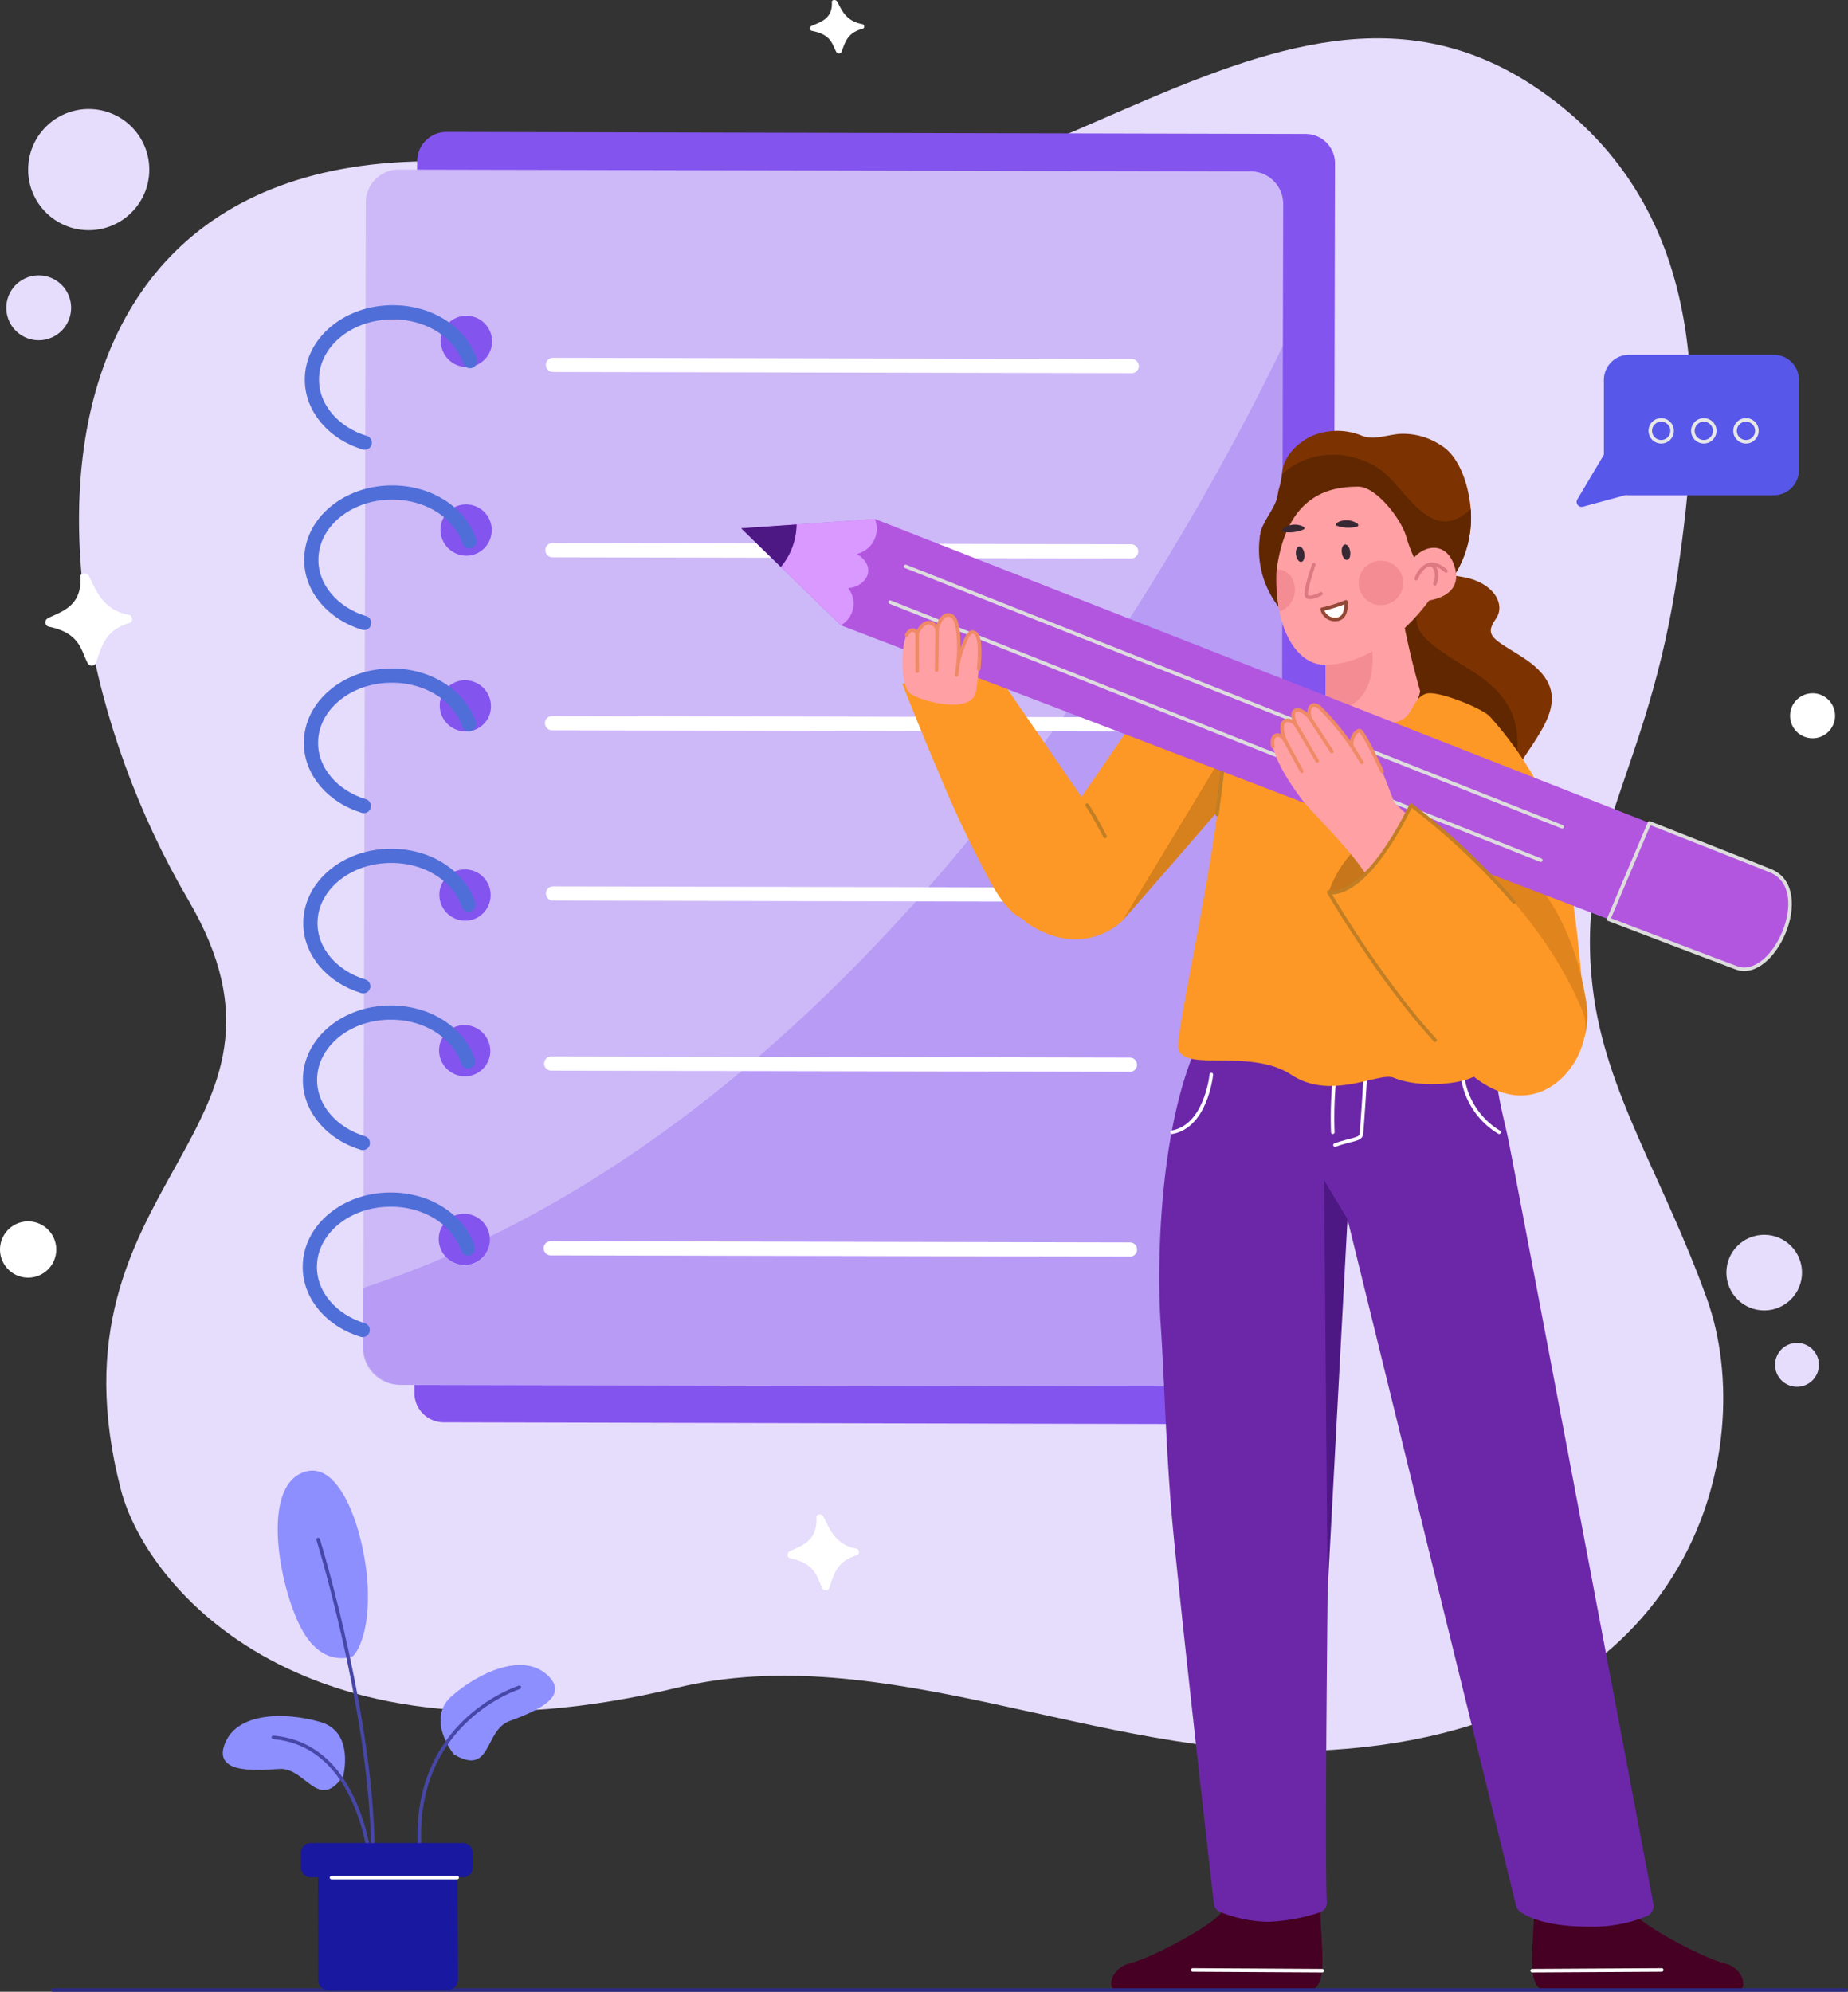 <svg xmlns="http://www.w3.org/2000/svg" width="259.992" height="280.132" viewBox="0 0 259.992 280.132">
  <rect x="0" y="0" width="259.992" height="280.132" fill="#333333" stroke="none"/>
  <g id="_40350255_8810412" data-name="40350255_8810412" transform="translate(-43.338 -33.352)">
    <g id="OBJECT" transform="translate(43.338 33.352)">
      <g id="Grupo_1111499" data-name="Grupo 1111499">
        <g id="Grupo_1111480" data-name="Grupo 1111480" transform="translate(0.888 5.386)">
          <g id="Grupo_1111479" data-name="Grupo 1111479" transform="translate(10.229)">
            <path id="Trazado_900484" data-name="Trazado 900484" d="M313.875,138.821c-4.147,29.034-14.591,37.368-11.985,58.924,1.768,14.619,9.988,26.618,16.069,43.617,7.516,21.01-1.761,61.448-55.321,63.513-29.881,1.152-60.613-15.871-89.656-8.857-51.989,12.555-74.563-13.877-78.191-27.894-11.308-43.684,28.785-50.017,9.475-82.943C76.1,137.156,80.411,61.046,170.883,86.331c47.453,13.262,85.277-41.167,123.282-15.193C319.559,88.494,316.886,117.745,313.875,138.821Z" transform="translate(-88.91 -64.016)" fill="#e6dcfb"/>
          </g>
          <circle id="Elipse_12756" data-name="Elipse 12756" cx="8.523" cy="8.523" r="8.523" transform="translate(3.07 9.946)" fill="#e6dcfb"/>
          <path id="Trazado_900485" data-name="Trazado 900485" d="M83.806,114.941a4.559,4.559,0,1,1-4.559-4.559A4.559,4.559,0,0,1,83.806,114.941Z" transform="translate(-74.689 -77.033)" fill="#e6dcfb"/>
          <circle id="Elipse_12757" data-name="Elipse 12757" cx="5.321" cy="5.321" r="5.321" transform="translate(241.994 168.281)" fill="#e6dcfb"/>
          <path id="Trazado_900486" data-name="Trazado 900486" d="M426.83,322.21a3.085,3.085,0,1,1-3.085-3.085A3.085,3.085,0,0,1,426.83,322.21Z" transform="translate(-171.817 -135.636)" fill="#e6dcfb"/>
        </g>
        <g id="Grupo_1111481" data-name="Grupo 1111481" transform="translate(43.587 18.556)">
          <path id="Trazado_900487" data-name="Trazado 900487" d="M279.52,264.1l-120.86-.282a4.136,4.136,0,0,1-4.144-4.127L154.9,86.472a4.135,4.135,0,0,1,4.127-4.144l120.86.282a4.135,4.135,0,0,1,4.144,4.127l-.381,173.22A4.083,4.083,0,0,1,279.52,264.1Z" transform="translate(-139.799 -82.328)" fill="#8454ee"/>
          <path id="Trazado_900488" data-name="Trazado 900488" d="M144.87,94.413,144.5,255.193a5.442,5.442,0,0,0,5.427,5.44l118.817.229a4.765,4.765,0,0,0,4.823-4.782l.367-161.567a4.574,4.574,0,0,0-4.572-4.564l-119.839-.256A4.629,4.629,0,0,0,144.87,94.413Zm14.438,149.305a3.653,3.653,0,0,1-4.144-4.127,3.6,3.6,0,0,1,2.986-3,3.653,3.653,0,0,1,4.144,4.127A3.6,3.6,0,0,1,159.307,243.719Zm.047-26.536a3.653,3.653,0,0,1-4.144-4.127,3.6,3.6,0,0,1,2.986-3,3.653,3.653,0,0,1,4.144,4.127A3.6,3.6,0,0,1,159.355,217.183Zm.042-21.889a3.653,3.653,0,0,1-4.144-4.127,3.6,3.6,0,0,1,2.986-3,3.611,3.611,0,0,1,1.159,7.129Zm.055-26.614a3.653,3.653,0,0,1-4.144-4.127,3.6,3.6,0,0,1,2.986-3,3.653,3.653,0,0,1,4.144,4.127A3.521,3.521,0,0,1,159.453,168.68Zm.1-24.719a3.653,3.653,0,0,1-4.144-4.127,3.6,3.6,0,0,1,2.986-3,3.611,3.611,0,0,1,1.159,7.129Zm.047-26.536a3.653,3.653,0,0,1-4.144-4.127,3.6,3.6,0,0,1,2.986-3,3.611,3.611,0,0,1,1.158,7.129Z" transform="translate(-136.989 -84.396)" fill="#cdb9f8"/>
          <path id="Trazado_900489" data-name="Trazado 900489" d="M273.938,123.99C260.738,151.3,222.654,220,162.3,249.4c-.016.156.046.32.03.475a3.545,3.545,0,0,1-3.6,3.568,3.479,3.479,0,0,1-2.632-1.216c-3.793,1.658-7.64,3.075-11.635,4.4v8.427a5.145,5.145,0,0,0,5.217,5.182l123.853.274Z" transform="translate(-136.979 -94.024)" fill="#8454ee" opacity="0.3"/>
          <path id="Trazado_900490" data-name="Trazado 900490" d="M141.9,135.939c-4.354-1.313-7.455-4.861-7.436-8.876-.017-5.2,5.069-9.481,11.368-9.465,5.2-.017,9.55,2.871,10.872,6.865" transform="translate(-134.169 -92.23)" fill="none" stroke="#506ed8" stroke-linecap="round" stroke-miterlimit="10" stroke-width="2"/>
          <path id="Trazado_900491" data-name="Trazado 900491" d="M141.782,171.184c-4.354-1.313-7.455-4.861-7.436-8.876-.017-5.2,5.069-9.481,11.367-9.465,5.2-.017,9.55,2.871,10.872,6.865" transform="translate(-134.137 -102.125)" fill="none" stroke="#506ed8" stroke-linecap="round" stroke-miterlimit="10" stroke-width="2"/>
          <path id="Trazado_900492" data-name="Trazado 900492" d="M141.72,206.982c-4.354-1.313-7.455-4.861-7.436-8.876-.017-5.2,5.069-9.481,11.368-9.465,5.2-.017,9.55,2.871,10.872,6.865" transform="translate(-134.119 -112.175)" fill="none" stroke="#506ed8" stroke-linecap="round" stroke-miterlimit="10" stroke-width="2"/>
          <path id="Trazado_900493" data-name="Trazado 900493" d="M141.605,242.228c-4.354-1.313-7.455-4.861-7.436-8.876-.017-5.2,5.069-9.481,11.367-9.465,5.2-.017,9.55,2.871,10.872,6.865" transform="translate(-134.087 -122.07)" fill="none" stroke="#506ed8" stroke-linecap="round" stroke-miterlimit="10" stroke-width="2"/>
          <path id="Trazado_900494" data-name="Trazado 900494" d="M141.523,272.878c-4.354-1.313-7.455-4.861-7.436-8.876-.017-5.2,5.069-9.481,11.367-9.465,5.2-.017,9.55,2.871,10.872,6.865" transform="translate(-134.064 -130.674)" fill="none" stroke="#506ed8" stroke-linecap="round" stroke-miterlimit="10" stroke-width="2"/>
          <path id="Trazado_900495" data-name="Trazado 900495" d="M141.491,309.446c-4.354-1.313-7.455-4.861-7.436-8.876-.017-5.2,5.069-9.481,11.368-9.465,5.2-.017,9.55,2.871,10.872,6.865" transform="translate(-134.055 -140.941)" fill="none" stroke="#506ed8" stroke-linecap="round" stroke-miterlimit="10" stroke-width="2"/>
          <line id="Línea_563" data-name="Línea 563" x2="81.415" y2="0.17" transform="translate(34.212 32.764)" fill="none" stroke="#fff" stroke-linecap="round" stroke-miterlimit="10" stroke-width="2"/>
          <line id="Línea_564" data-name="Línea 564" x2="81.415" y2="0.169" transform="translate(34.135 58.825)" fill="none" stroke="#fff" stroke-linecap="round" stroke-miterlimit="10" stroke-width="2"/>
          <line id="Línea_565" data-name="Línea 565" x2="81.415" y2="0.169" transform="translate(34.078 83.154)" fill="none" stroke="#fff" stroke-linecap="round" stroke-miterlimit="10" stroke-width="2"/>
          <line id="Línea_566" data-name="Línea 566" x2="81.493" y2="0.177" transform="translate(34.217 107.11)" fill="none" stroke="#fff" stroke-linecap="round" stroke-miterlimit="10" stroke-width="2"/>
          <line id="Línea_567" data-name="Línea 567" x2="81.415" y2="0.17" transform="translate(33.966 131.025)" fill="none" stroke="#fff" stroke-linecap="round" stroke-miterlimit="10" stroke-width="2"/>
          <line id="Línea_568" data-name="Línea 568" x2="81.493" y2="0.178" transform="translate(33.897 157.007)" fill="none" stroke="#fff" stroke-linecap="round" stroke-miterlimit="10" stroke-width="2"/>
        </g>
        <g id="Grupo_1111495" data-name="Grupo 1111495" transform="translate(104.277 60.598)">
          <g id="Grupo_1111482" data-name="Grupo 1111482" transform="translate(85.407 14.675)">
            <path id="Trazado_900496" data-name="Trazado 900496" d="M360.944,193.916c-.272.431-.458-1.192-.981-.988-7.826,3.1-13.644-4.063-14.15-7.7s-8.618-1.493-8.636-7.856,2.937-8.221,2.639-11.487c0,0,.425-.806,1.06-1.751,1.33-1.966,3.592-4.529,4.943-1.69,2,4.209,3.452,3.877,7.639,4.649s5.917,3.837,4.482,5.856c-1.753,2.458-.163,2.889,3.742,5.392C369.408,183.293,364.625,188.092,360.944,193.916Z" transform="translate(-337.177 -161.182)" fill="#7c3301"/>
            <path id="Trazado_900497" data-name="Trazado 900497" d="M360.859,194.1a14.645,14.645,0,0,1-1.465.659c-7.826,3.1-13.074-4.745-13.58-8.379s-8.618-1.493-8.636-7.856,2.937-8.221,2.639-11.487c0,0,.425-.806,1.06-1.751,5.424,2.1,6.815,5.132,6.1,7.616-.913,3.167,1.482,4.747,7.5,8.463C361.623,185.783,361.12,190.5,360.859,194.1Z" transform="translate(-337.177 -162.334)" fill="#602700"/>
          </g>
          <g id="Grupo_1111483" data-name="Grupo 1111483" transform="translate(72.851)">
            <path id="Trazado_900498" data-name="Trazado 900498" d="M347.552,160.62c-3.017,4.918-23.034-2.359-23.034-2.359-3.247-1.2-4.837-.811-4.589-2.807s2.352-3.644,2.49-5.743c.053-.815.542-1.674.591-2.835.07-1.835,1.351-3.892,3.947-5.261a9.108,9.108,0,0,1,7.18-.194c1.649.715,3.582-.046,5.372-.211a9.646,9.646,0,0,1,5.909,1.635c2.624,1.584,3.893,5.791,4.137,8.953A15.216,15.216,0,0,1,347.552,160.62Z" transform="translate(-319.772 -140.779)" fill="#7c3301"/>
            <path id="Trazado_900499" data-name="Trazado 900499" d="M347.5,161.931c-3.017,4.918-19.365,9.087-19.365,9.087a13.073,13.073,0,0,1-8.257-14.254c.287-1.991,2.053-3.6,2.443-5.5a17.615,17.615,0,0,0,.637-3.075c4.728-4.328,11.566-2.95,14.793.156,3.353,3.228,6.649,9.524,11.751,4.765A15.217,15.217,0,0,1,347.5,161.931Z" transform="translate(-319.72 -142.09)" fill="#602700"/>
          </g>
          <g id="Grupo_1111485" data-name="Grupo 1111485" transform="translate(75.321 7.848)">
            <path id="Trazado_900500" data-name="Trazado 900500" d="M346.008,185a8.5,8.5,0,0,1-5.9,6.363c-5.125,1.583-7.307-.827-7.381-3.06-.006-.158-.011-.314-.012-.476-.053-2.484.081-5.265-.124-10.177a9.151,9.151,0,0,1,.279-2.5c1.188-5.065,9.14-11.852,10.208-3.122A117.445,117.445,0,0,0,346.008,185Z" transform="translate(-325.803 -156.219)" fill="#ffa0a4"/>
            <path id="Trazado_900501" data-name="Trazado 900501" d="M332.721,190.688c-.053-2.484.081-5.265-.124-10.177a9.146,9.146,0,0,1,.279-2.5c2.761.278,6.247,1.567,6.408,4.183C339.522,186.1,338.54,190.49,332.721,190.688Z" transform="translate(-325.803 -159.078)" fill="#f48c93"/>
            <g id="Grupo_1111484" data-name="Grupo 1111484">
              <path id="Trazado_900502" data-name="Trazado 900502" d="M329.571,176.722c3.932.255,10.189-2.3,15.207-9.252,2.388-3.309-1.078-3.459-1.976-5.193a19.169,19.169,0,0,1-1.439-3.688c-.953-2.8-4.348-6.9-6.709-6.9-3.913,0-9.808,1.049-11.4,11.079a24.339,24.339,0,0,0,.35,6.729C324.572,174.007,327.006,176.556,329.571,176.722Z" transform="translate(-323.154 -151.69)" fill="#ffa0a4"/>
            </g>
            <path id="Trazado_900503" data-name="Trazado 900503" d="M349.935,170.761s.924-3.945,3.92-1.969" transform="translate(-330.672 -156.336)" fill="none" stroke="#dd7a81" stroke-linecap="round" stroke-linejoin="round" stroke-miterlimit="10" stroke-width="0.5"/>
            <path id="Trazado_900504" data-name="Trazado 900504" d="M353.419,170.615s.511-1.757-.8-2.439" transform="translate(-331.427 -156.318)" fill="none" stroke="#dd7a81" stroke-linecap="round" stroke-linejoin="round" stroke-miterlimit="10" stroke-width="0.5"/>
          </g>
          <path id="Trazado_900505" data-name="Trazado 900505" d="M348.471,167.522c.354-3.556,5.363-5.974,6.837-1.239,1.276,4.1-3.191,5.068-5.661,4.854Z" transform="translate(-254.941 -147.2)" fill="#ffa0a4"/>
          <path id="Trazado_900506" data-name="Trazado 900506" d="M328.125,164.392c.086.6-.109,1.12-.434,1.167s-.659-.4-.744-1,.109-1.12.434-1.167S328.039,163.795,328.125,164.392Z" transform="translate(-248.892 -147.127)" fill="#372834"/>
          <path id="Trazado_900507" data-name="Trazado 900507" d="M339.379,170.3a3.129,3.129,0,1,0,1.956-3.97A3.129,3.129,0,0,0,339.379,170.3Z" transform="translate(-252.341 -147.904)" fill="#f48c93"/>
          <path id="Trazado_900508" data-name="Trazado 900508" d="M330.027,166.949s-1.263,3.512-1.042,4.3,2.047-.214,2.047-.214" transform="translate(-249.463 -148.126)" fill="none" stroke="#dd7a81" stroke-linecap="round" stroke-linejoin="round" stroke-miterlimit="10" stroke-width="0.5"/>
          <path id="Trazado_900509" data-name="Trazado 900509" d="M323.119,168.424c0-.127.034-.394.034-.519a2.332,2.332,0,0,1,2.414,1.875,3.241,3.241,0,0,1-2.023,4.039A23.676,23.676,0,0,1,323.119,168.424Z" transform="translate(-247.823 -148.394)" fill="#f48c93"/>
          <path id="Trazado_900510" data-name="Trazado 900510" d="M327.309,159.774s.276-.211-.237-.441a2.669,2.669,0,0,0-2.762.407s-.312.323.238.42A5.052,5.052,0,0,0,327.309,159.774Z" transform="translate(-248.133 -145.929)" fill="#372834"/>
          <path id="Trazado_900511" data-name="Trazado 900511" d="M334.813,159.01s-.291-.191.205-.457a2.669,2.669,0,0,1,2.784.208s.334.3-.208.437A5.065,5.065,0,0,1,334.813,159.01Z" transform="translate(-251.083 -145.685)" fill="#372834"/>
          <path id="Trazado_900512" data-name="Trazado 900512" d="M350.472,168.891s1.228-3.667,4.182-1.081" transform="translate(-255.503 -148.108)" fill="none" stroke="#dd7a81" stroke-linecap="round" stroke-linejoin="round" stroke-miterlimit="10" stroke-width="0.5"/>
          <path id="Trazado_900513" data-name="Trazado 900513" d="M353.918,169.621s.814-1.828-.5-2.762" transform="translate(-256.329 -148.101)" fill="none" stroke="#dd7a81" stroke-linecap="round" stroke-linejoin="round" stroke-miterlimit="10" stroke-width="0.5"/>
          <path id="Trazado_900514" data-name="Trazado 900514" d="M337.087,164c.086.6-.109,1.12-.434,1.167s-.659-.4-.744-1,.109-1.12.434-1.167S337,163.4,337.087,164Z" transform="translate(-251.408 -147.017)" fill="#372834"/>
          <path id="Trazado_900515" data-name="Trazado 900515" d="M332.076,175.257a21.114,21.114,0,0,0,3.336-1.043s.258,2.1-1.086,2.427A1.855,1.855,0,0,1,332.076,175.257Z" transform="translate(-250.338 -150.165)" fill="#fff" stroke="#934735" stroke-linecap="round" stroke-linejoin="round" stroke-miterlimit="10" stroke-width="0.5"/>
          <path id="Trazado_900516" data-name="Trazado 900516" d="M320.247,430.2c-.012,4.444,1.28,11.113-1.608,11.107l-27.276-.056c-1.052,0-.756-3.025,2.14-3.708s12.232-5.61,12.938-7.372Z" transform="translate(-238.752 -222.024)" fill="#450023"/>
          <line id="Línea_569" data-name="Línea 569" x1="18.222" y1="0.104" transform="translate(63.521 216.47)" fill="none" stroke="#fff" stroke-linecap="round" stroke-linejoin="round" stroke-miterlimit="10" stroke-width="0.5"/>
          <path id="Trazado_900517" data-name="Trazado 900517" d="M373.4,430.2c.012,4.444-1.28,11.113,1.609,11.107l27.276-.056c1.052,0,.756-3.025-2.14-3.708s-12.232-5.61-12.938-7.372Z" transform="translate(-261.861 -222.024)" fill="#450023"/>
          <line id="Línea_570" data-name="Línea 570" y1="0.104" x2="18.221" transform="translate(111.29 216.47)" fill="none" stroke="#fff" stroke-linecap="round" stroke-linejoin="round" stroke-miterlimit="10" stroke-width="0.5"/>
          <path id="Trazado_900518" data-name="Trazado 900518" d="M369.737,381.533a1.548,1.548,0,0,1-.975,1.68,20.049,20.049,0,0,1-8.184,1.457c-5.76,0-8.469-1.321-9.511-2.034a1.592,1.592,0,0,1-.662-.926L326.69,285.166s-2.456,29.234-2.573,35.362c-.1,5.161-.695,53.22-.331,60.778a1.422,1.422,0,0,1-1.061,1.382,25.591,25.591,0,0,1-7.356,1.3,19.087,19.087,0,0,1-6.523-1.347,1.429,1.429,0,0,1-.942-1.142c-.692-5.916-4.854-42.816-5.835-53.557-.906-9.926-1.12-19.739-1.622-27.408-.091-1.369-.156-2.653-.189-3.842-.241-7.869.266-24.5,5.143-35.723l34.962-.657,7.452-.15c-.952,4.5.633,9.715,1.468,13.647C350.069,277.512,367.675,370.627,369.737,381.533Z" transform="translate(-241.392 -174.295)" fill="#6c27a8"/>
          <g id="Grupo_1111486" data-name="Grupo 1111486" transform="translate(60.624 90.207)">
            <path id="Trazado_900519" data-name="Trazado 900519" d="M359.445,266.195a10.861,10.861,0,0,0,5.212,8.441" transform="translate(-318.646 -266.195)" fill="none" stroke="#fff" stroke-linecap="round" stroke-linejoin="round" stroke-miterlimit="10" stroke-width="0.5"/>
            <path id="Trazado_900520" data-name="Trazado 900520" d="M302.721,274.764c4.675-.85,5.481-7.708,5.519-8.114" transform="translate(-302.721 -266.323)" fill="none" stroke="#fff" stroke-linecap="round" stroke-linejoin="round" stroke-miterlimit="10" stroke-width="0.5"/>
            <path id="Trazado_900521" data-name="Trazado 900521" d="M334.447,266.522a55.545,55.545,0,0,0-.306,8.206" transform="translate(-311.532 -266.287)" fill="none" stroke="#fff" stroke-linecap="round" stroke-linejoin="round" stroke-miterlimit="10" stroke-width="0.5"/>
            <path id="Trazado_900522" data-name="Trazado 900522" d="M334.581,276.525c2.433-.851,3.578-.731,3.7-1.52s.593-8.484.593-8.484" transform="translate(-311.665 -266.287)" fill="none" stroke="#fff" stroke-linecap="round" stroke-linejoin="round" stroke-miterlimit="10" stroke-width="0.5"/>
          </g>
          <path id="Trazado_900523" data-name="Trazado 900523" d="M335.741,292.786l-3.292-5.479.5,57.7Z" transform="translate(-250.443 -181.915)" fill="#4d1884"/>
          <g id="torso_3_" transform="translate(38.191 36.906)">
            <g id="Grupo_1111487" data-name="Grupo 1111487" transform="translate(0 4.136)">
              <path id="Trazado_900524" data-name="Trazado 900524" d="M288.407,197.84l-7.961,11.584c-2.752,3.694-5.3,6.332-6.954,8.512-2.3,3.019-2.907,5.164-.012,8.03l0,.005.009.009a1.166,1.166,0,0,0,.143.091c.169.111.337.222.507.323.117.073.23.14.343.209.157.088.313.176.465.259.209.108.414.211.619.306a11.206,11.206,0,0,0,1.09.458c.14.051.277.1.409.14a10.414,10.414,0,0,0,1.872.437,3.322,3.322,0,0,0,.364.044,9.472,9.472,0,0,0,2.889-.112,7.468,7.468,0,0,0,.772-.182,9.47,9.47,0,0,0,1.888-.745c.105-.053.2-.106.3-.16.114-.062.225-.128.326-.194s.184-.116.276-.174a7.23,7.23,0,0,0,1.283-1.072c1.564-1.711,17.26-19.841,17.26-19.841l1.209-2.514,1.62-3.365Z" transform="translate(-271.531 -197.84)" fill="#fd9826"/>
              <path id="Trazado_900525" data-name="Trazado 900525" d="M293.087,226.641c1.564-1.711,17.26-19.841,17.26-19.841l1.209-2.514c-4.728,1.239-3.094-6.222-4.526-.7Z" transform="translate(-277.583 -198.874)" fill="#d6801e"/>
            </g>
            <g id="Grupo_1111490" data-name="Grupo 1111490" transform="translate(23.289)">
              <g id="Grupo_1111489" data-name="Grupo 1111489">
                <g id="Grupo_1111488" data-name="Grupo 1111488">
                  <path id="Trazado_900526" data-name="Trazado 900526" d="M311.8,195.844c.085,1.06-1.727,3.961-1.727,5.091,0,10.867-6.609,38.751-6.135,41.111.677,3.393,10.161-.09,15.908,3.713,5.6,3.706,12.339-.446,14.369.4,4.113,1.72,11.3.724,11.977-.768s-.893-11.142-.893-11.142l1.389.078,14.527,4.063c-.744-8.092-1.582-21.282-4.583-29.1a49.894,49.894,0,0,0-8.9-13.955c-1.133-1.174-7.428-3.714-8.968-3.176-2.33.814-1.585,4.062-5.123,4.062C327.311,196.226,311.8,195.844,311.8,195.844Z" transform="translate(-303.91 -192.09)" fill="#fd9826"/>
                  <path id="Trazado_900527" data-name="Trazado 900527" d="M374.414,243.5c3.246,15.119-23.236,24.115-23.477-15.512C359.867,215.665,371.76,227.243,374.414,243.5Z" transform="translate(-317.113 -200.719)" fill="#e0841d"/>
                </g>
              </g>
              <path id="Trazado_900528" data-name="Trazado 900528" d="M312.74,197.84c.242,2.919-.9,9.7-1.212,12.914" transform="translate(-306.049 -193.704)" fill="none" stroke="#c17e25" stroke-linecap="round" stroke-linejoin="round" stroke-miterlimit="10" stroke-width="0.5"/>
            </g>
          </g>
          <g id="hnad_1_" transform="translate(22.681 31.804)">
            <path id="Trazado_900529" data-name="Trazado 900529" d="M249.968,188.78s2.279,5.9,5.185,12.686a160.649,160.649,0,0,0,7.554,15.814c.18.307.36.6.549.883.077.132.165.258.252.379a3.831,3.831,0,0,0,.219.318c.127.186.264.36.392.532.142.186.286.365.429.537a1.318,1.318,0,0,1,.1.116c.124.146.252.283.379.421a.584.584,0,0,0,.066.075c.152.162.309.321.461.468a.143.143,0,0,0,.054.045c7,4.781,11.681,3.01,12.985-1.795.926-3.381.166-8.261-2.627-13.423L261.641,185Z" transform="translate(-249.968 -184.996)" fill="#fd9826"/>
            <path id="Trazado_900530" data-name="Trazado 900530" d="M286.1,213.962c1.026,1.482,2.525,4.407,2.525,4.407" transform="translate(-260.112 -193.128)" fill="none" stroke="#c17e25" stroke-linecap="round" stroke-linejoin="round" stroke-miterlimit="10" stroke-width="0.5"/>
          </g>
          <g id="Grupo_1111492" data-name="Grupo 1111492" transform="translate(0 12.393)">
            <path id="Trazado_900531" data-name="Trazado 900531" d="M218.434,159.327l5.575,5.429,8.443,8.209s72.99,27.974,108.019,41.344c9.643,3.679,16.4,6.253,17.985,6.832,5.254,1.93,10.995-10.861,4.971-13.577-.472-.214-7.146-2.846-17.2-6.8-34.535-13.587-108.979-42.75-108.979-42.75l-11.026.773Z" transform="translate(-218.434 -158.009)" fill="#b256df"/>
            <g id="Grupo_1111491" data-name="Grupo 1111491" transform="translate(20.938 6.668)">
              <line id="Línea_571" data-name="Línea 571" x1="92.368" y1="36.623" transform="translate(2.194)" fill="none" stroke="#ddd" stroke-linecap="round" stroke-linejoin="round" stroke-miterlimit="10" stroke-width="0.5"/>
              <line id="Línea_572" data-name="Línea 572" x1="91.559" y1="36.303" transform="translate(0 5.02)" fill="none" stroke="#ddd" stroke-linecap="round" stroke-linejoin="round" stroke-miterlimit="10" stroke-width="0.5"/>
            </g>
            <path id="Trazado_900532" data-name="Trazado 900532" d="M228.4,158.782a9.452,9.452,0,0,1-2.211,5.973l8.443,8.209a3.5,3.5,0,0,0,1.023-5.233c2.516-.182,4.24-2.878,1.248-4.806a3.664,3.664,0,0,0,2.522-4.917Z" transform="translate(-220.61 -158.009)" fill="#d999ff"/>
            <path id="Trazado_900533" data-name="Trazado 900533" d="M218.434,159.629l5.575,5.429a9.456,9.456,0,0,0,2.211-5.973Z" transform="translate(-218.434 -158.311)" fill="#4d1884"/>
            <path id="Trazado_900534" data-name="Trazado 900534" d="M393.857,217.445c-1.909,4.513-4.01,9.462-5.754,13.549,9.643,3.679,16.4,6.253,17.985,6.832,5.254,1.93,10.995-10.861,4.971-13.577C410.587,224.036,403.913,221.4,393.857,217.445Z" transform="translate(-266.067 -174.695)" fill="none" stroke="#ddd" stroke-linecap="round" stroke-linejoin="round" stroke-miterlimit="10" stroke-width="0.5"/>
          </g>
          <g id="Grupo_1111493" data-name="Grupo 1111493" transform="translate(22.682 25.893)">
            <path id="Trazado_900535" data-name="Trazado 900535" d="M260.344,187.43c1-7.118.288-8.143-.5-8.256s-1.825,3.228-2.022,4.23c0,0,.491-5.8-.935-6.5s-2.028,1.763-2.028,1.763-1.339-2.228-2.82.671c0,0-.716-1.144-1.482.265s-1.013,7.275.642,8.327S259.862,190.873,260.344,187.43Z" transform="translate(-249.969 -176.779)" fill="#ffa0a4"/>
            <path id="Trazado_900536" data-name="Trazado 900536" d="M260.936,184.386c.4-4.387-.2-5.118-.858-5.212-.785-.113-1.825,3.228-2.022,4.23,0,0,.491-5.8-.935-6.5s-2.028,1.763-2.028,1.763-1.339-2.228-2.82.671c0,0-.716-1.144-1.482.265" transform="translate(-250.2 -176.779)" fill="none" stroke="#ef8a66" stroke-linecap="round" stroke-linejoin="round" stroke-miterlimit="10" stroke-width="0.5"/>
            <line id="Línea_573" data-name="Línea 573" x1="0.086" y2="5.857" transform="translate(4.809 1.888)" fill="none" stroke="#ef8a66" stroke-linecap="round" stroke-linejoin="round" stroke-miterlimit="10" stroke-width="0.5"/>
            <line id="Línea_574" data-name="Línea 574" x1="0.011" y1="5.351" transform="translate(2.074 2.559)" fill="none" stroke="#ef8a66" stroke-linecap="round" stroke-linejoin="round" stroke-miterlimit="10" stroke-width="0.5"/>
          </g>
          <line id="Línea_575" data-name="Línea 575" x1="0.229" y2="1.827" transform="translate(30.31 32.519)" fill="none" stroke="#ef8a66" stroke-linecap="round" stroke-linejoin="round" stroke-miterlimit="10" stroke-width="0.5"/>
          <g id="hand_26_" transform="translate(74.736 38.562)">
            <path id="Trazado_900537" data-name="Trazado 900537" d="M333.351,228.449a15.466,15.466,0,0,1,4.244-6.483l3.318,5.189S336.283,230.806,333.351,228.449Z" transform="translate(-325.432 -202.134)" fill="#c7761b"/>
            <g id="Grupo_1111494" data-name="Grupo 1111494">
              <path id="Trazado_900538" data-name="Trazado 900538" d="M343.042,211.224a35.7,35.7,0,0,1-3.527-3.1c-.184-.331-1.2-3.231-1.738-4.382s-2.694-5.754-3.175-5.747-1.267.991-1.1,2.179a38.588,38.588,0,0,0-4.5-5.429c-1.293-1.034-1.841.452-1.28,1.638-1.085-1.6-3.278-2.044-2.149.667-1.226-1.093-2.594-.482-1.414,2.408-.78-1.392-2.142-1-1.743.781.651,2.919,3.428,6.6,4.31,7.756s7.207,7.351,9.056,10.713C335.779,218.706,340.941,215.847,343.042,211.224Z" transform="translate(-322.341 -194.393)" fill="#ffa0a4"/>
              <path id="Trazado_900539" data-name="Trazado 900539" d="M337.777,203.738c-.534-1.151-2.694-5.754-3.175-5.747s-1.267.991-1.1,2.179a38.587,38.587,0,0,0-4.5-5.429c-1.293-1.034-1.841.452-1.28,1.638-1.085-1.6-3.278-2.044-2.149.667-1.226-1.093-2.594-.482-1.414,2.408-.78-1.392-2.142-1-1.743.781" transform="translate(-322.341 -194.393)" fill="none" stroke="#ef8a66" stroke-linecap="round" stroke-linejoin="round" stroke-miterlimit="10" stroke-width="0.5"/>
              <line id="Línea_576" data-name="Línea 576" x2="1.421" y2="2.284" transform="translate(11.164 5.778)" fill="none" stroke="#ef8a66" stroke-linecap="round" stroke-linejoin="round" stroke-miterlimit="10" stroke-width="0.5"/>
              <line id="Línea_577" data-name="Línea 577" x2="2.984" y2="4.564" transform="translate(5.379 1.987)" fill="none" stroke="#ef8a66" stroke-linecap="round" stroke-linejoin="round" stroke-miterlimit="10" stroke-width="0.5"/>
              <line id="Línea_578" data-name="Línea 578" x2="3.075" y2="5.205" transform="translate(3.23 2.654)" fill="none" stroke="#ef8a66" stroke-linecap="round" stroke-linejoin="round" stroke-miterlimit="10" stroke-width="0.5"/>
              <line id="Línea_579" data-name="Línea 579" x2="2.307" y2="4.254" transform="translate(1.816 5.062)" fill="none" stroke="#ef8a66" stroke-linecap="round" stroke-linejoin="round" stroke-miterlimit="10" stroke-width="0.5"/>
              <path id="Trazado_900540" data-name="Trazado 900540" d="M344.954,213.958c6.865,5.31,18.714,15.74,24.159,29.086,2.107,5.164-5.228,16.808-15.1,9.306S333.351,226.2,333.351,226.2,338.056,227.861,344.954,213.958Z" transform="translate(-325.432 -199.886)" fill="#fd9826"/>
              <path id="Trazado_900541" data-name="Trazado 900541" d="M348.323,247.021c-7.918-8.633-14.971-20.82-14.971-20.82s4.705,1.661,11.6-12.242A97.284,97.284,0,0,1,359.4,227.572" transform="translate(-325.432 -199.886)" fill="none" stroke="#c17e25" stroke-linecap="round" stroke-linejoin="round" stroke-miterlimit="10" stroke-width="0.5"/>
            </g>
          </g>
        </g>
        <line id="Línea_580" data-name="Línea 580" x1="252.296" transform="translate(7.446 279.882)" fill="none" stroke="#2d2b82" stroke-linecap="round" stroke-linejoin="round" stroke-miterlimit="10" stroke-width="0.5"/>
        <g id="Grupo_1111496" data-name="Grupo 1111496" transform="translate(221.812 49.897)">
          <path id="Trazado_900542" data-name="Trazado 900542" d="M409.581,125.9h-20.36a3.539,3.539,0,0,0-3.539,3.539v10.518l-3.737,6.291a.7.7,0,0,0,.78,1.026l6.042-1.645a3.5,3.5,0,0,0,.455.032h20.36a3.539,3.539,0,0,0,3.539-3.539V129.441A3.541,3.541,0,0,0,409.581,125.9Z" transform="translate(-381.845 -125.901)" fill="#5757ea"/>
          <path id="Trazado_900543" data-name="Trazado 900543" d="M399.326,140.179a1.535,1.535,0,1,1-1.535-1.535A1.535,1.535,0,0,1,399.326,140.179Z" transform="translate(-385.891 -129.479)" fill="none" stroke="#e8e8e8" stroke-linecap="round" stroke-linejoin="round" stroke-miterlimit="10" stroke-width="0.5"/>
          <path id="Trazado_900544" data-name="Trazado 900544" d="M407.656,140.179a1.535,1.535,0,1,1-1.535-1.535A1.535,1.535,0,0,1,407.656,140.179Z" transform="translate(-388.229 -129.479)" fill="none" stroke="#e8e8e8" stroke-linecap="round" stroke-linejoin="round" stroke-miterlimit="10" stroke-width="0.5"/>
          <path id="Trazado_900545" data-name="Trazado 900545" d="M415.907,140.179a1.535,1.535,0,1,1-1.535-1.535A1.535,1.535,0,0,1,415.907,140.179Z" transform="translate(-390.546 -129.479)" fill="none" stroke="#e8e8e8" stroke-linecap="round" stroke-linejoin="round" stroke-miterlimit="10" stroke-width="0.5"/>
        </g>
        <g id="Grupo_1111497" data-name="Grupo 1111497" transform="translate(31.345 206.838)">
          <path id="Trazado_900546" data-name="Trazado 900546" d="M133.971,400.535s1.647-6.209-3.223-7.613-11.511-1.395-13.352,2.882,3.767,4.011,7.534,3.729S130.431,405.609,133.971,400.535Z" transform="translate(-117.035 -357.572)" fill="#8d8fff"/>
          <path id="Trazado_900547" data-name="Trazado 900547" d="M138.371,370.184s2.293-2.1,2.085-9.271-3.7-19.1-9.42-16.434-2.787,16.88.256,22.185S138.371,370.184,138.371,370.184Z" transform="translate(-120.05 -344.099)" fill="#8d8fff"/>
          <path id="Trazado_900548" data-name="Trazado 900548" d="M133.233,357.589s8.644,28,7.6,47.682c0,0-.708-18.694-13.908-19.868" transform="translate(-119.811 -347.886)" fill="none" stroke="#4747a8" stroke-linecap="round" stroke-miterlimit="10" stroke-width="0.5"/>
          <path id="Trazado_900549" data-name="Trazado 900549" d="M161.508,394.68s-4.083-4.959-.241-8.264,9.884-6.063,13.339-2.94-1.754,5.215-5.3,6.529S166.839,397.818,161.508,394.68Z" transform="translate(-128.99 -354.77)" fill="#8d8fff"/>
          <path id="Trazado_900550" data-name="Trazado 900550" d="M169.546,386.481s-15.188,4.7-14.019,22.776" transform="translate(-127.823 -355.998)" fill="none" stroke="#4747a8" stroke-linecap="round" stroke-miterlimit="10" stroke-width="0.5"/>
          <path id="Trazado_900551" data-name="Trazado 900551" d="M155.107,416.924h-21.4a1.386,1.386,0,0,0-1.386,1.386v2.046a1.386,1.386,0,0,0,1.386,1.386h21.4a1.386,1.386,0,0,0,1.386-1.386V418.31A1.386,1.386,0,0,0,155.107,416.924Z" transform="translate(-121.326 -364.544)" fill="#1818a0"/>
          <path id="Trazado_900552" data-name="Trazado 900552" d="M137.068,439.376l16.9-.034a1.385,1.385,0,0,0,1.383-1.393l-.073-14.659H135.643l.037,14.7A1.386,1.386,0,0,0,137.068,439.376Z" transform="translate(-122.259 -366.332)" fill="#1818a0"/>
          <line id="Línea_581" data-name="Línea 581" x1="17.682" transform="translate(15.295 57.238)" fill="none" stroke="#fff" stroke-linecap="round" stroke-miterlimit="10" stroke-width="0.5"/>
        </g>
        <g id="Grupo_1111498" data-name="Grupo 1111498">
          <path id="Trazado_900553" data-name="Trazado 900553" d="M82.659,174.971c1.6-.875,4.854-1.505,4.6-5.851-.034-.574.9-.643,1.173-.138.911,1.664,1.795,4.806,5.679,5.515.485.088.583.959.11,1.1-3.442,1.041-3.893,3.088-4.762,5.589a.638.638,0,0,1-1.167.119c-.96-1.767-1.008-4.254-5.515-5.168A.631.631,0,0,1,82.659,174.971Z" transform="translate(-75.944 -88.004)" fill="#fff"/>
          <path id="Trazado_900554" data-name="Trazado 900554" d="M232.072,60.194c1-.507,3.041-.872,2.881-3.389-.021-.332.562-.373.735-.08.57.964,1.124,2.784,3.557,3.194.3.051.365.555.069.638-2.157.6-2.439,1.789-2.983,3.238a.413.413,0,0,1-.731.069c-.6-1.023-.632-2.464-3.455-2.994A.357.357,0,0,1,232.072,60.194Z" transform="translate(-117.926 -56.529)" fill="#fff"/>
          <path id="Trazado_900555" data-name="Trazado 900555" d="M227.776,357.876c1.32-.721,3.995-1.239,3.785-4.815-.028-.473.739-.529.965-.114.749,1.369,1.477,3.955,4.674,4.539.4.073.48.789.091.907-2.833.857-3.2,2.541-3.92,4.6a.526.526,0,0,1-.96.1c-.79-1.454-.829-3.5-4.539-4.253A.52.52,0,0,1,227.776,357.876Z" transform="translate(-116.701 -139.667)" fill="#fff"/>
          <path id="Trazado_900556" data-name="Trazado 900556" d="M429.93,195.255a3.165,3.165,0,1,1-3.165-3.165A3.165,3.165,0,0,1,429.93,195.255Z" transform="translate(-171.755 -94.586)" fill="#fff"/>
          <path id="Trazado_900557" data-name="Trazado 900557" d="M81.37,299.32a3.957,3.957,0,1,1-3.957-3.957A3.957,3.957,0,0,1,81.37,299.32Z" transform="translate(-73.455 -123.579)" fill="#fff"/>
        </g>
      </g>
    </g>
  </g>
</svg>

